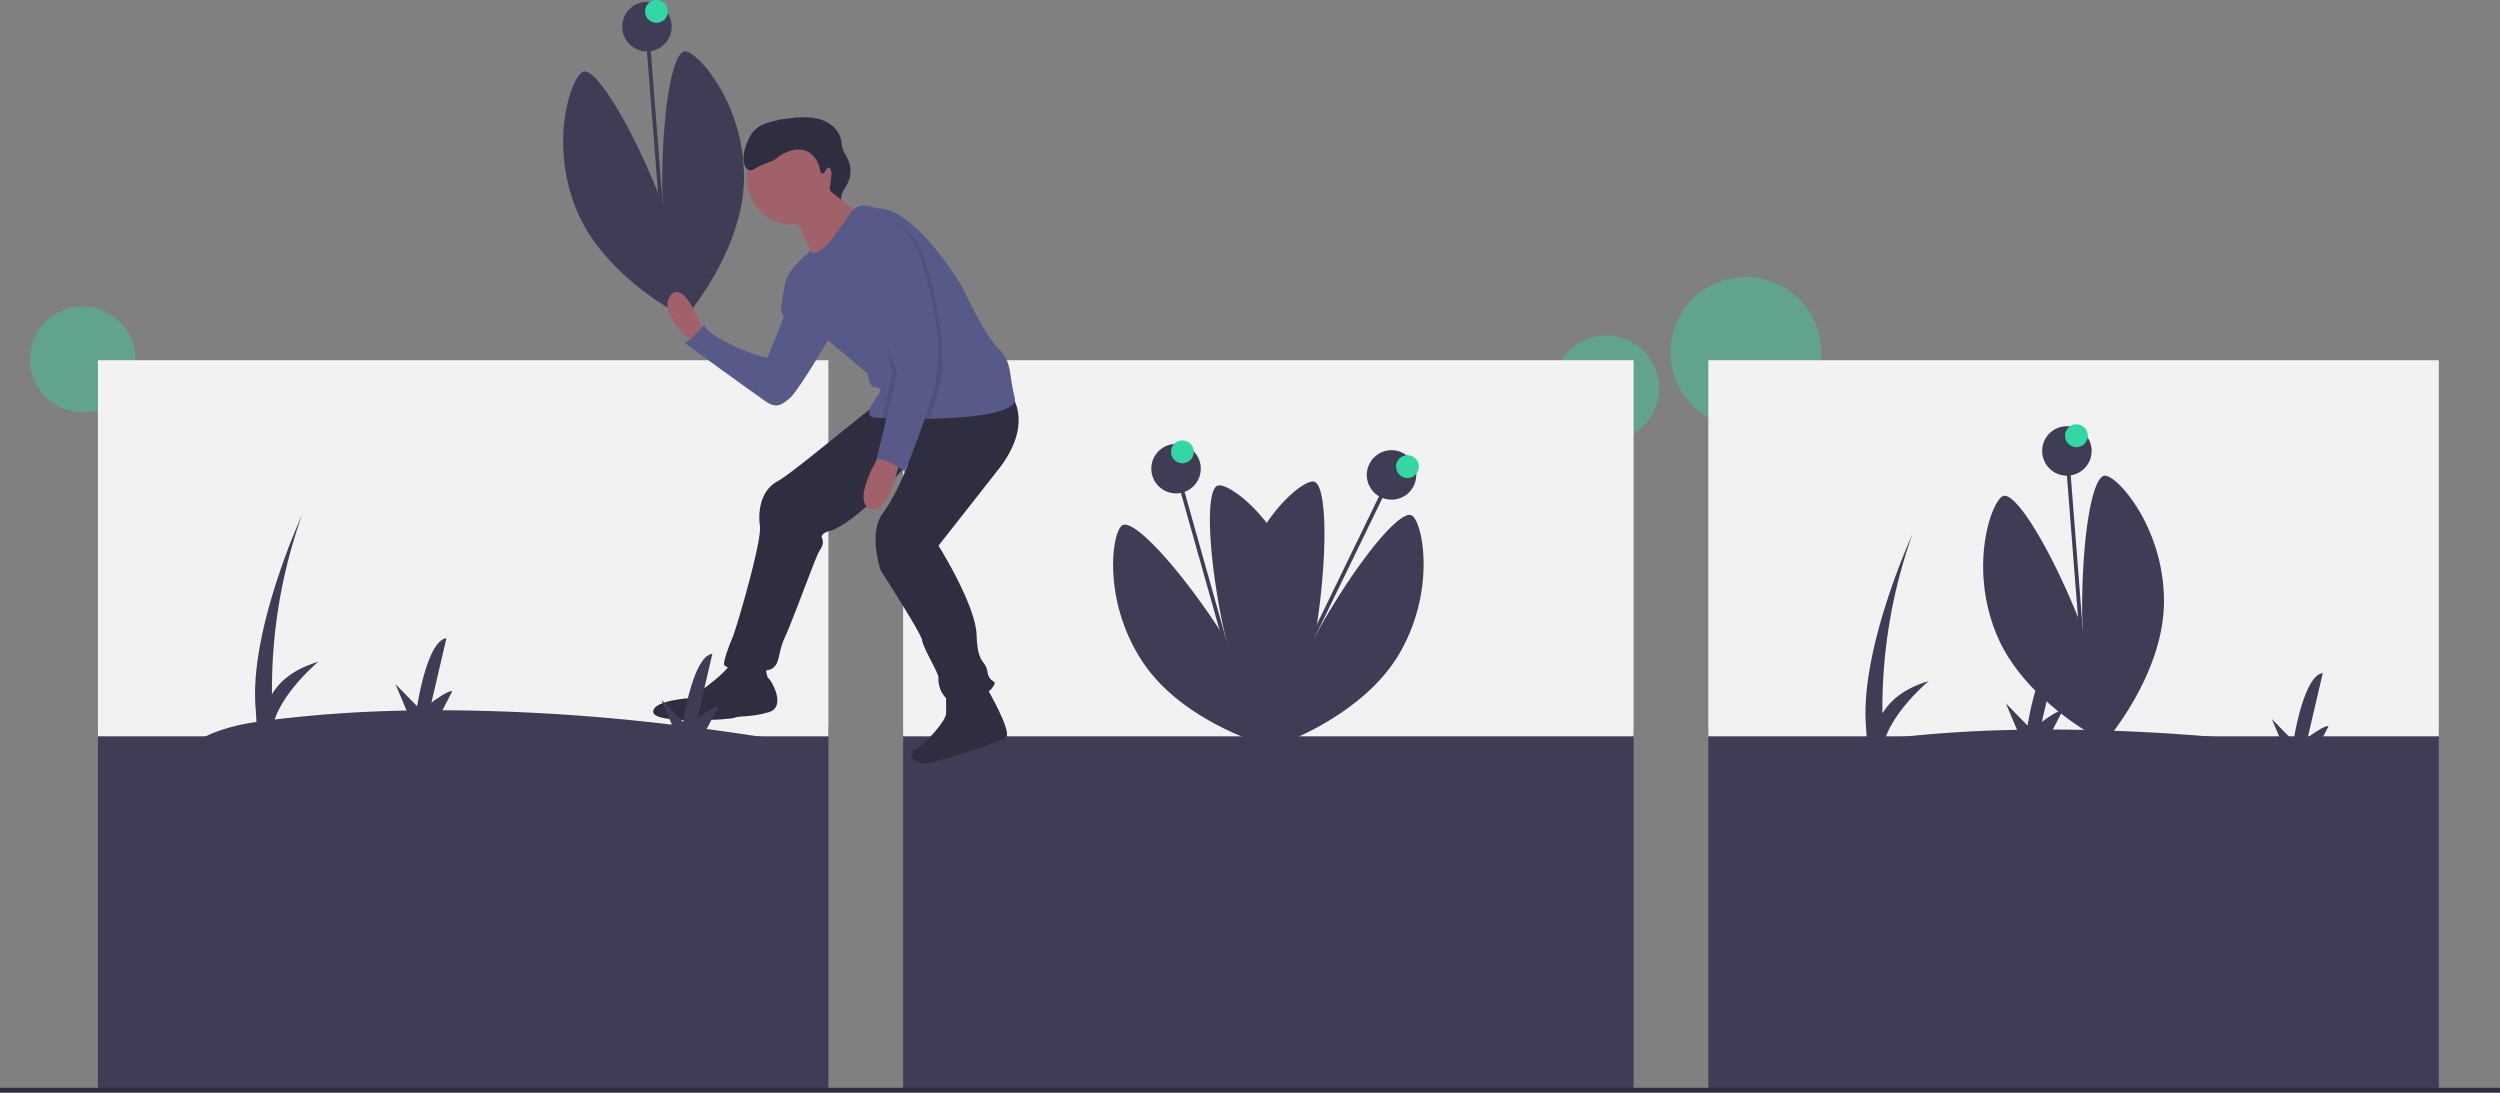 <svg id="afe51864-995d-4d65-923d-32d0c94258ab" data-name="Layer 1" xmlns="http://www.w3.org/2000/svg" width="1037" height="453.211" viewBox="0 0 1037 453.211"><rect x="0" y="0" width="1037" height="453.211" fill="#808080" stroke="none"/><title>outdoors</title><circle cx="34.305" cy="149.059" r="21.92" fill="#33d7a3" opacity="0.4"/><circle cx="724.137" cy="146.135" r="31.248" fill="#33d7a3" opacity="0.4"/><circle cx="666.305" cy="161.059" r="21.92" fill="#33d7a3" opacity="0.4"/><rect x="40.615" y="301.421" width="303" height="151" fill="#3f3d56"/><rect x="708.615" y="302.421" width="303" height="150" fill="#3f3d56"/><rect x="374.615" y="302.421" width="303" height="150" fill="#3f3d56"/><rect x="40.615" y="149.421" width="303" height="156" fill="#f2f2f2"/><rect x="374.615" y="149.421" width="303" height="156" fill="#f2f2f2"/><rect x="708.615" y="149.421" width="303" height="156" fill="#f2f2f2"/><rect x="942.011" y="410.293" width="1.579" height="101.361" transform="translate(-114.54 -148.562) rotate(-4.467)" fill="#3f3d56"/><path d="M979.116,472.816c0,30.521-24.474,58.421-24.474,58.421a171.643,171.643,0,0,1-9.474-55.263c0-30.521,4.242-55.263,9.474-55.263S979.116,442.295,979.116,472.816Z" transform="translate(-81.5 -223.395)" fill="#3f3d56"/><path d="M909.73,486.676c11.711,28.185,45.018,44.558,45.018,44.558a171.643,171.643,0,0,0-12.457-54.668c-11.711-28.185-25.122-49.406-29.954-47.398S898.018,458.491,909.73,486.676Z" transform="translate(-81.5 -223.395)" fill="#3f3d56"/><circle cx="857.353" cy="187.053" r="10.263" fill="#3f3d56"/><circle cx="861.3" cy="180.737" r="4.737" fill="#33d7a3"/><rect x="353.011" y="234.293" width="1.579" height="101.361" transform="translate(-102.621 -194.972) rotate(-4.467)" fill="#3f3d56"/><path d="M390.116,296.816c0,30.521-24.474,58.421-24.474,58.421a171.643,171.643,0,0,1-9.474-55.263c0-30.521,4.242-55.263,9.474-55.263S390.116,266.295,390.116,296.816Z" transform="translate(-81.5 -223.395)" fill="#3f3d56"/><path d="M320.73,310.676c11.711,28.185,45.018,44.558,45.018,44.558a171.643,171.643,0,0,0-12.457-54.668c-11.711-28.185-25.122-49.406-29.954-47.398S309.018,282.491,320.73,310.676Z" transform="translate(-81.5 -223.395)" fill="#3f3d56"/><circle cx="268.353" cy="11.053" r="10.263" fill="#3f3d56"/><circle cx="272.3" cy="4.737" r="4.737" fill="#33d7a3"/><rect x="582.282" y="415.889" width="1.579" height="101.361" transform="translate(-186.189 -47.763) rotate(-15.737)" fill="#3f3d56"/><path d="M621.002,471.086c5.965,29.933-12.585,62.078-12.585,62.078A171.643,171.643,0,0,1,588.326,480.818c-5.965-29.933-6.64-55.027-1.509-56.049S615.037,441.153,621.002,471.086Z" transform="translate(-81.5 -223.395)" fill="#3f3d56"/><path d="M555.662,498.239c16.994,25.353,52.858,34.901,52.858,34.901a171.643,171.643,0,0,0-22.901-51.18c-16.994-25.353-34.293-43.543-38.639-40.63S538.668,472.887,555.662,498.239Z" transform="translate(-81.5 -223.395)" fill="#3f3d56"/><circle cx="487.826" cy="194.394" r="10.263" fill="#3f3d56"/><circle cx="490.463" cy="187.429" r="4.737" fill="#33d7a3"/><rect x="585.894" y="465.197" width="101.361" height="1.579" transform="translate(-142.141 611.727) rotate(-64.104)" fill="#3f3d56"/><path d="M661.923,494.561c-15.428,26.335-50.648,38.037-50.648,38.037a171.643,171.643,0,0,1,19.761-52.472c15.428-26.335,31.595-45.539,36.109-42.894S677.351,468.226,661.923,494.561Z" transform="translate(-81.5 -223.395)" fill="#3f3d56"/><path d="M595.048,471.446c-4.142,30.239,16.319,61.202,16.319,61.202a171.643,171.643,0,0,0,16.886-53.467c4.142-30.239,3.297-55.328-1.886-56.038S599.19,441.208,595.048,471.446Z" transform="translate(-81.5 -223.395)" fill="#3f3d56"/><circle cx="577.209" cy="197" r="10.263" fill="#3f3d56"/><circle cx="583.808" cy="193.546" r="4.737" fill="#33d7a3"/><path d="M373.688,361.67s-8.129-23.032-14-15.806,9.032,19.419,9.032,19.419Z" transform="translate(-81.5 -223.395)" fill="#a0616a"/><path d="M412.075,339.089l-4.89,1.812s-2.336,10.381-1.432,12.188,1.355.452,0,4.065-5.419,13.097-5.871,14.452-26.194-8.581-26.194-13.548c0,0-5.419,6.323-8.129,7.677,0,0,29.807,21.677,33.871,24.387s6.323,1.355,9.936-1.806,18.968-29.355,18.968-29.355Z" transform="translate(-81.5 -223.395)" fill="#575a89"/><path d="M398.979,499.412s.452,4.968,1.355,5.419,7.677,11.742,0,14-12.194,1.355-14,2.258-33.419,2.71-33.871-2.258,15.355-5.871,15.355-5.871,14.452-9.484,16.71-14.452S398.979,499.412,398.979,499.412Z" transform="translate(-81.5 -223.395)" fill="#2f2e41"/><path d="M490.656,508.444s10.839,18.516,8.129,20.774-29.099,10.487-32.968,10.839c-4.968.452-8.581-3.613-4.516-5.871s12.645-11.742,12.645-14.903v-8.129Z" transform="translate(-81.5 -223.395)" fill="#2f2e41"/><path d="M501.043,387.412s9.484,11.742-5.419,30.71l-24.839,31.613s15.355,24.387,15.806,37.032,3.613,9.936,4.516,15.355,4.968,2.71,1.806,6.774-14.903,7.677-18.516,4.516a11.196,11.196,0,0,1-3.613-9.032c0-1.806-6.323-12.194-6.774-15.355s-17.161-28.903-17.161-28.903-5.419-15.355.903-23.936,10.501-20.75,10.501-20.75-18.63,22.557-31.726,27.976c0,0-4.968.903-4.065,3.161s0,3.613-1.355,5.871-10.839,28.452-14,35.226-1.806,10.839-5.419,13.097-19.871.452-19.871-1.806,2.258-8.129,3.613-11.29,12.194-39.742,11.29-46.065.452-14.903,7.226-18.516,41.097-32.968,42.903-32.968S501.043,387.412,501.043,387.412Z" transform="translate(-81.5 -223.395)" fill="#2f2e41"/><circle cx="328.769" cy="74.146" r="18.968" fill="#a0616a"/><path d="M425.624,299.347s5.871,10.387,13.097,11.742-18.968,22.129-18.968,22.129-6.323-19.871-11.742-20.774S425.624,299.347,425.624,299.347Z" transform="translate(-81.5 -223.395)" fill="#a0616a"/><path d="M407.108,341.799c0,5.871,17.613,22.581,17.613,22.581l16.71,14s.452,4.968,2.258,5.419,4.065.452,2.258,3.161-6.323,8.581-2.258,9.484a33.199,33.199,0,0,0,3.699.352c1.084.063,2.357.122,3.789.176,3.342.117,7.524.194,12.054.163q1.931-.007,3.929-.045c17.076-.339,36.856-2.303,35.239-8.775-2.71-10.839-.903-14.452-6.774-20.323s-15.355-26.194-15.355-26.194-18.968-32.065-34.774-32.065l-3.283-.863a7.519,7.519,0,0,0-8.206,3.152c-3.17,4.828-8.17,12.081-11.092,14.42-4.516,3.613-5.221,1.021-5.221,1.021S407.108,335.928,407.108,341.799Z" transform="translate(-81.5 -223.395)" fill="#575a89"/><path d="M447.301,410.444s-13.097,20.323-4.968,23.936,12.645-21.226,12.645-21.226Z" transform="translate(-81.5 -223.395)" fill="#a0616a"/><path d="M422.669,295.398c-.728-.092-.958-1.01-1.081-1.734-.656-3.874-3.543-7.548-7.422-8.173a10.51,10.51,0,0,0-4.422.356,16.779,16.779,0,0,0-5.674,2.793,9.36,9.36,0,0,1-2.836,1.781c-.712.209-3.734,1.553-4.44,1.78-1.552.5-2.837,2.125-4.436,1.803-1.53-.308-2.111-2.155-2.356-3.696-.56-3.51,1.449-8.748,3.447-11.688,1.516-2.231,4.081-3.515,6.646-4.351a47.752,47.752,0,0,1,9.218-1.832c4.219-.498,8.589-.763,12.632.541s7.725,4.494,8.48,8.675c.157.871.187,1.763.379,2.627.47,2.107,1.864,3.878,2.677,5.878a11.319,11.319,0,0,1-.345,9.176c-1.126,2.265-3.084,4.441-2.662,6.935l-3.485-2.748a2.531,2.531,0,0,1-1.163-2.962l.507-4.364a3.84,3.84,0,0,0-.226-2.359C424.556,291.13,423.883,295.552,422.669,295.398Z" transform="translate(-81.5 -223.395)" fill="#2f2e41"/><path d="M455.43,379.283l-4.254,17.69c4.29.154,9.967.235,15.983.117,1.517-4.552,2.967-9.299,4.078-13.743,4.065-16.258-2.71-41.097-6.323-52.839s-12.645-14.903-12.645-14.903a41.185,41.185,0,0,0-10.387,5.419C436.011,325.089,455.43,379.283,455.43,379.283Z" transform="translate(-81.5 -223.395)" opacity="0.1"/><path d="M451.817,378.38l-4.43,18.417c1.084.063,2.357.122,3.789.176,3.342.117,7.524.194,12.054.163,1.63-4.837,3.207-9.94,4.394-14.691,4.065-16.258-2.71-41.097-6.323-52.839s-11.516,1.129-11.516,1.129,3.161-7.677-2.71-3.613S451.817,378.38,451.817,378.38Z" transform="translate(-81.5 -223.395)" opacity="0.1"/><path d="M450.463,314.702s9.032,3.161,12.645,14.903,10.387,36.581,6.323,52.839-12.645,36.581-12.645,36.581-8.581-6.323-11.742-4.968l8.581-35.677s-19.419-54.194-13.548-58.258A41.185,41.185,0,0,1,450.463,314.702Z" transform="translate(-81.5 -223.395)" fill="#575a89"/><path d="M412.16,531.478q-19.505-3.304-37.516-5.676l4.747-9.203c-1.601-.556-8.633,4.715-8.633,4.715l6.229-26.715c-8.05.971-12.143,28.249-12.143,28.249L355.85,513.624l4.354,10.368a830.437,830.437,0,0,0-95.184-5.99l4.063-7.877c-1.601-.556-8.633,4.715-8.633,4.715l6.229-26.715c-8.05.971-12.143,28.249-12.143,28.249l-8.994-9.222,4.612,10.982a534.671,534.671,0,0,0-54.717,3.717c4.109-12.271,18.069-23.942,18.069-23.942-10.661,3.171-16.253,8.484-19.175,13.437a215.166,215.166,0,0,1,12.437-74.343s-22.036,47.952-19.224,80.139l.336,5.716c-18.681,2.675-26.031,8.96-26.031,8.96Z" transform="translate(-81.5 -223.395)" fill="#3f3d56"/><path d="M1080.16,539.478q-19.505-3.304-37.516-5.676l4.747-9.203c-1.601-.556-8.633,4.715-8.633,4.715l6.229-26.715c-8.05.971-12.143,28.249-12.143,28.249L1023.85,521.624l4.354,10.368a830.437,830.437,0,0,0-95.184-5.99l4.063-7.877c-1.601-.556-8.633,4.715-8.633,4.715l6.229-26.715c-8.05.971-12.143,28.249-12.143,28.249l-8.994-9.222,4.612,10.982a534.671,534.671,0,0,0-54.717,3.717c4.109-12.271,18.069-23.942,18.069-23.942-10.661,3.171-16.253,8.484-19.175,13.437a215.166,215.166,0,0,1,12.437-74.343s-22.036,47.952-19.224,80.139l.336,5.716c-18.681,2.675-26.031,8.96-26.031,8.96Z" transform="translate(-81.5 -223.395)" fill="#3f3d56"/><rect y="451.211" width="1037" height="2" fill="#2f2e41"/></svg>